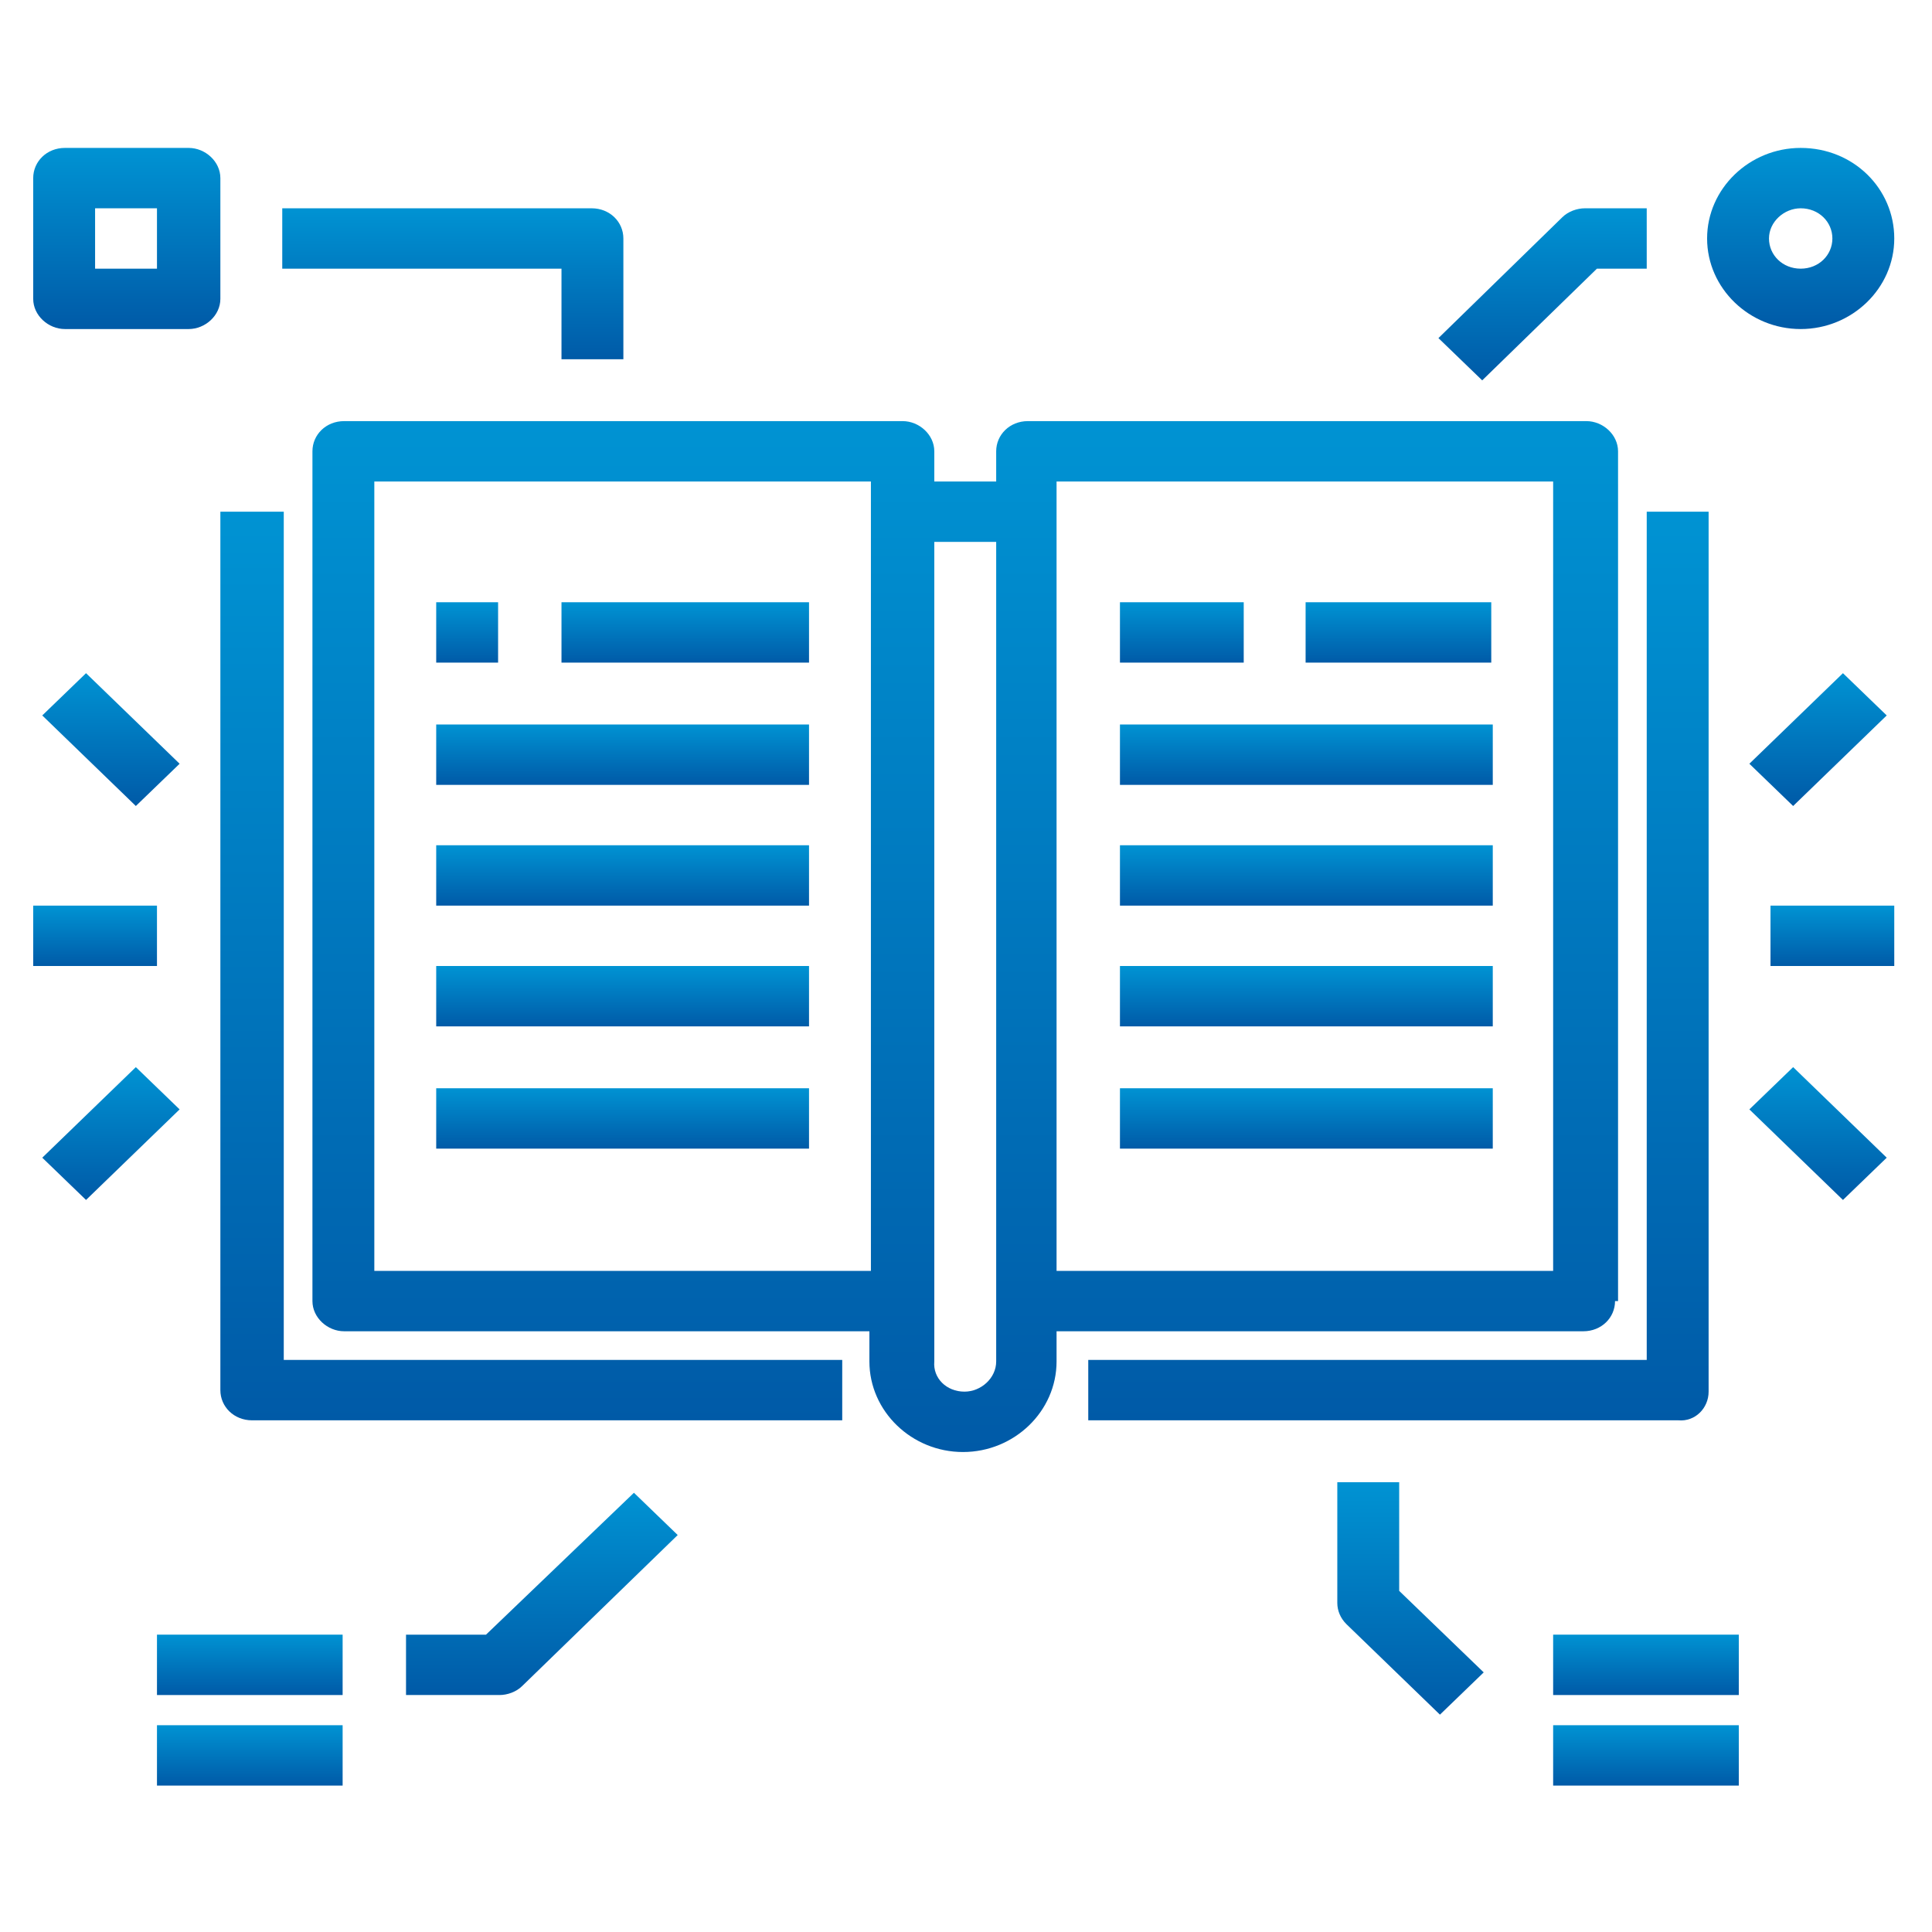 <?xml version="1.0" encoding="utf-8"?>
<!-- Generator: Adobe Illustrator 23.0.0, SVG Export Plug-In . SVG Version: 6.00 Build 0)  -->
<svg version="1.1" xmlns="http://www.w3.org/2000/svg" xmlns:xlink="http://www.w3.org/1999/xlink" x="0px" y="0px"
	 viewBox="0 0 128 128" style="enable-background:new 0 0 128 128;" xml:space="preserve">
<style type="text/css">
	.st0{display:none;}
	.st1{display:inline;fill:url(#SVGID_1_);}
	.st2{display:inline;fill:url(#SVGID_2_);}
	.st3{display:inline;fill-rule:evenodd;clip-rule:evenodd;fill:url(#SVGID_3_);}
	.st4{display:inline;fill-rule:evenodd;clip-rule:evenodd;fill:url(#SVGID_4_);}
	.st5{display:inline;fill-rule:evenodd;clip-rule:evenodd;fill:url(#SVGID_5_);}
	.st6{display:inline;fill:none;}
	.st7{display:inline;fill:none;filter:url(#Adobe_OpacityMaskFilter);}
	.st8{display:inline;mask:url(#mask0_1_);}
	.st9{fill:url(#SVGID_6_);}
	.st10{fill:url(#SVGID_7_);}
	.st11{fill:url(#SVGID_8_);}
	.st12{fill:url(#SVGID_9_);}
	.st13{fill:url(#SVGID_10_);}
	.st14{fill:url(#SVGID_11_);}
	.st15{fill:url(#SVGID_12_);}
	.st16{fill-rule:evenodd;clip-rule:evenodd;fill:url(#SVGID_13_);}
	.st17{fill:url(#SVGID_14_);}
	.st18{fill:url(#SVGID_15_);}
	.st19{fill:url(#SVGID_16_);}
	.st20{fill:url(#SVGID_17_);}
	.st21{fill:url(#SVGID_18_);}
	.st22{fill:url(#SVGID_19_);}
	.st23{fill:url(#SVGID_20_);}
	.st24{fill:url(#SVGID_21_);}
	.st25{fill:url(#SVGID_22_);}
	.st26{fill-rule:evenodd;clip-rule:evenodd;fill:url(#SVGID_23_);}
	.st27{fill-rule:evenodd;clip-rule:evenodd;fill:url(#SVGID_24_);}
	.st28{fill:url(#SVGID_25_);}
	.st29{fill:url(#SVGID_26_);}
	.st30{fill:url(#SVGID_27_);}
	.st31{fill:url(#SVGID_28_);}
	.st32{fill:url(#SVGID_29_);}
	.st33{fill:url(#SVGID_30_);}
	.st34{fill:url(#SVGID_31_);}
	.st35{fill:url(#SVGID_32_);}
	.st36{fill:url(#SVGID_33_);}
	.st37{fill:url(#SVGID_34_);}
	.st38{fill:url(#SVGID_35_);}
	.st39{fill:url(#SVGID_36_);}
	.st40{fill:url(#SVGID_37_);}
</style>
<g id="Layer_1" class="st0">
	
		<linearGradient id="SVGID_1_" gradientUnits="userSpaceOnUse" x1="344.421" y1="-289.926" x2="344.421" y2="-282.474" gradientTransform="matrix(1 0 0 -1 -242 -202)">
		<stop  offset="0" style="stop-color:#005AA7"/>
		<stop  offset="1" style="stop-color:#0093D3"/>
	</linearGradient>
	<path class="st1" d="M104.9,82c-0.4,1.3-1.4,2.2-2.5,2.2c-1.1,0-2.2-0.9-2.5-2.3c-0.2-1-1.3-1.6-2.3-1.4c-1,0.2-1.6,1.3-1.4,2.3
		c0.7,3,3.3,5.1,6.1,5.1c2.8,0,5.3-2,6.1-4.9c0.3-1-0.3-2-1.3-2.3C106.2,80.4,105.2,81,104.9,82z"/>
	
		<linearGradient id="SVGID_2_" gradientUnits="userSpaceOnUse" x1="308.831" y1="-271.389" x2="308.831" y2="-264.696" gradientTransform="matrix(1 0 0 -1 -242 -202)">
		<stop  offset="0" style="stop-color:#005AA7"/>
		<stop  offset="1" style="stop-color:#0093D3"/>
	</linearGradient>
	<path class="st2" d="M56.9,65.9c-0.9,0.5-1.2,1.7-0.6,2.6c0.5,0.9,1.7,1.2,2.6,0.6c5-3,10.8-3.5,16.2-1.4c1,0.4,2.1-0.1,2.4-1.1
		c0.4-1-0.1-2.1-1.1-2.4C69.9,61.7,63,62.3,56.9,65.9z"/>
	
		<linearGradient id="SVGID_3_" gradientUnits="userSpaceOnUse" x1="340.63" y1="-276.266" x2="340.63" y2="-250.739" gradientTransform="matrix(1 0 0 -1 -242 -202)">
		<stop  offset="0" style="stop-color:#005AA7"/>
		<stop  offset="1" style="stop-color:#0093D3"/>
	</linearGradient>
	<path class="st3" d="M98.4,74.3c-2.6,0-5.5-0.6-7.7-2.3C88,70,85.2,66,86.9,58c0.3-1.6,1.5-3,3-3.7c13.3-6.1,16.8-6,18.5-5.1
		c1.6,0.8,2.4,3,2.5,6.7c0.1,5.4-1.7,14.6-5.9,17C103.4,73.7,101,74.3,98.4,74.3z M91.5,57.7c-0.4,0.2-0.8,0.6-0.9,1
		c-1,4.9-0.2,8.3,2.3,10.2c3,2.2,7.9,1.8,10.1,0.6c1.2-0.7,2.8-3.6,3.6-8.6c0.8-4.6,0.3-7.7-0.1-8.4c-0.1,0-0.2,0-0.3,0
		C105.2,52.5,101.8,53,91.5,57.7z"/>
	
		<linearGradient id="SVGID_4_" gradientUnits="userSpaceOnUse" x1="308.817" y1="-330.6" x2="308.817" y2="-254.631" gradientTransform="matrix(1 0 0 -1 -242 -202)">
		<stop  offset="0" style="stop-color:#005AA7"/>
		<stop  offset="1" style="stop-color:#0093D3"/>
	</linearGradient>
	<path class="st4" d="M116.7,78l4.3,1.4c2.6,0.8,4.3,3.2,4.3,5.9v7.2c0,2.7-1.7,5-4.3,5.9l-7,2.2c-0.3,0.1-0.6,0.3-0.7,0.6
		c-3,5.2-7.6,9.5-13.7,12.7L98,125.2c0,0,0,0.1,0,0.1c-0.4,1.9-2.1,3.3-4,3.3h-7.3c-1.9,0-3.6-1.4-4-3.2l-1.7-5.7
		c-3,0.4-6.1,0.6-9.2,0.6c-2.2,0-4.5-0.1-6.6-0.3l-1.6,5.4c-0.4,1.9-2.1,3.2-4,3.2h-7.3c-2,0-3.7-1.4-4-3.3c0,0,0-0.1,0-0.1
		l-1.4-10.6c-5-2.8-9-6.5-11.8-10.9c-3-4.9-4.6-10.7-4.6-17.2c0-4.7,0.8-9.1,2.4-13c-1.8-0.3-3.7-0.2-5.4,0.1c1.5,1.4,2.4,3.4,2.5,6
		c0.4,7.4-11.7,9.7-13.5,2.3c-0.5-2.2-0.3-4.3,0.6-6c-2.5,0.9-4.6,2.5-5.1,4c-0.3,1-1.4,1.5-2.3,1.2c-1-0.3-1.5-1.4-1.2-2.3
		c1.3-4.2,7.9-7.8,13.5-7.4c1.8-0.9,3.7-1.3,5.3-1.5c2.5-0.4,5.1-0.3,7.4,0.1c2-3.6,4.8-6.7,8.3-9.2c7.2-5.3,17.2-8.1,29-8.1
		c3.1,0,6.3,0.2,9.3,0.6c1,0.1,1.7,1.1,1.6,2.1c-0.1,1-1.1,1.8-2.1,1.6c-2.9-0.4-5.8-0.6-8.8-0.6c-11,0-20.2,2.5-26.8,7.4
		C37.9,69,34.3,76.6,34.3,86.4c0,11.2,5.1,19.8,14.8,25c0.7,0.4,1.3,1.1,1.4,1.9c0,0,0,0.1,0,0.1l1.5,11.1c0,0.2,0.2,0.3,0.3,0.3
		h7.3c0.2,0,0.3-0.1,0.3-0.3c0-0.1,0-0.1,0-0.2l1.8-6.1c0.3-1.4,1.6-2.3,3-2.1c2.3,0.3,4.6,0.4,7,0.4c3.2,0,6.4-0.2,9.5-0.7
		c1.4-0.2,2.8,0.7,3.1,2.1l1.9,6.5c0,0.1,0,0.1,0,0.2c0,0.2,0.2,0.3,0.3,0.3H94c0.2,0,0.3-0.1,0.3-0.3l1.6-11.8c0,0,0-0.1,0-0.1
		c0.2-0.8,0.7-1.5,1.4-1.9c5.7-3,10-6.8,12.7-11.5c0.6-1.1,1.7-1.9,2.8-2.3l7-2.2c1-0.3,1.7-1.2,1.7-2.3v-7.2c0-1-0.7-2-1.7-2.3
		l-4.3-1.4c-1.6-0.5-2.9-1.8-3.4-3.4c-0.4-1.3-0.9-2.6-1.6-3.8c-0.5-0.9-0.1-2.1,0.8-2.5c0.9-0.5,2.1-0.1,2.5,0.8
		c0.7,1.4,1.3,2.9,1.8,4.4C115.9,77.5,116.2,77.9,116.7,78z M20.2,81c0.3,1.5,2.2,1.8,3.4,1.6c0.7-0.1,2.8-0.6,2.7-2.9
		c-0.1-2.5-1.3-4-3.5-4.5C20.6,76.5,19.6,78.6,20.2,81z"/>
	
		<linearGradient id="SVGID_5_" gradientUnits="userSpaceOnUse" x1="284.714" y1="-252.15" x2="284.714" y2="-202.6" gradientTransform="matrix(1 0 0 -1 -242 -202)">
		<stop  offset="0" style="stop-color:#005AA7"/>
		<stop  offset="1" style="stop-color:#0093D3"/>
	</linearGradient>
	<path class="st5" d="M77.5,21.1c-2.2-2.5-5-4.3-8.1-5.2c-2.5-3.6-6-8.6-6.7-9.6c-1.2-1.7-3-2.8-5-3.2L43.8,0.8c-2.4-0.4-4.8,0-7,1
		c-0.7,0.3-1.5,0.7-2.4,1.1c-0.9,0.4-1.3,1.6-0.9,2.5C33.9,6.3,35,6.7,36,6.3c0.9-0.4,1.7-0.8,2.4-1.2c1.5-0.7,3.2-1,4.8-0.7
		l13.9,2.3c1,0.2,1.9,0.7,2.5,1.6c0.5,0.8,2.6,3.8,4.7,6.8c-1.8,0-3.5,0.3-5.1,0.8c-1-0.8-1.9-1.6-2.9-2.4l0,0l0,0l0,0
		c-0.4-0.3-0.8-0.7-1.2-1c-0.3-0.2-0.6-0.4-0.9-0.4l-5.5-0.9c-0.6-0.1-1.1,0.1-1.5,0.4l-8.8,7.7c-0.1,0.1-0.2,0.2-0.3,0.4
		c-1.2,1.8-1.1,4.8,0.3,6.4l0,0c0.9,1,2.1,1.6,3.4,1.7l7.2,0.5c3.2,0.2,7.5,2.3,9.3,4.6c0.3,0.4,0.7,1.1,0.7,1.7
		c-0.1,0.9-1.1,0.8-1.8,0.8c-1.8-0.1-3.6-0.3-5.4-0.4l0,0c-3.1-0.3-6.2-0.5-9.3-0.6c-2.6-0.1-5.2,0-7.8,0.2h0c-0.4,0-0.9,0-1.3,0.1
		c-2.3,0.1-4.7-0.4-6.7-1.6l-7.4-4.3c-0.6-0.4-1.3-0.7-2.1-0.9V11.3c0,0,5.4,0.4,5.4,0.4c0.1,0,0.3,0,0.4-0.1
		c1.2-0.3,2.8-0.8,4.9-1.7c1-0.4,1.4-1.5,1-2.4c-0.4-1-1.5-1.4-2.4-1c-1.7,0.7-3.1,1.2-4.1,1.5l-5.2-0.3V7.1c0-1.9-1.6-3.5-3.5-3.5
		H7.1c-1.9,0-3.5,1.6-3.5,3.5v23.6c0,1.9,1.6,3.5,3.5,3.5h6.5c1.6,0,3-1.1,3.3-2.6c0.1,0,7.7,4.5,7.7,4.5c2.7,1.5,5.7,2.3,8.8,2.1
		c4.8-0.2,9.5-0.1,14.3,0.2C50,45,56,49.6,63.1,50.1c4.6,0.3,9.2-1.3,12.7-4.3c3.5-3.1,5.6-7.4,5.9-12
		C82.1,29.1,80.5,24.6,77.5,21.1z M13.3,30.5h-6V7.4h6V30.5z M42,23.9c0.2,0,6.8,0.4,6.8,0.4c1.5-2.9,3.8-5.2,6.5-6.8L53,15.6
		l-4.1-0.7l-7.9,6.9C40.8,22.6,41,23.9,42,23.9z M62.6,34.9c0-0.4,0-0.7,0-1.1c0.4,0.2,0.9,0.5,1.3,0.7l0,0l0,0
		c0.5,0.3,1.1,0.6,1.6,0.9c0.9,0.6,1.8,1.4,1.5,2.6c-0.3,1.1-1.4,1.8-2.5,1.8c-1.1,0-2.3-0.4-3-1.2c-0.2-0.2-0.3-0.4-0.5-0.6
		c0.1,0.1,1.1-1.2,1.1-1.3C62.4,36.1,62.5,35.5,62.6,34.9z M73.3,43c2.8-2.4,4.4-5.8,4.7-9.5c0.2-3.7-1-7.2-3.4-10
		c-2.4-2.8-5.8-4.4-9.5-4.7c-5-0.3-9.8,2.1-12.5,6.2c2.2,0.7,4.4,1.8,6.1,3.1c0-0.4,0.1-0.8,0.2-1.2c0.6-2.3,2.7-3.3,5-3.3l0.1-1.7
		c0-0.4,0.3-0.6,0.7-0.6l1,0.1c0.4,0,0.6,0.3,0.6,0.7l-0.1,1.9c0.7,0.2,1.3,0.6,1.8,1l0-0.7c0-0.2,0.2-0.3,0.3-0.3l1.3,0.1
		c0.2,0,0.3,0.2,0.3,0.3l-0.3,5c0,0.2-0.2,0.3-0.3,0.3l-1-0.1c-0.1,0-0.3-0.1-0.3-0.3c-0.1-1.2-0.5-2.2-1-2.9
		c-0.6-0.7-1.4-1.1-2.5-1.2c-2.1-0.1-3.2,2.3-1.7,3.8c0.8,0.8,1.8,1.3,2.8,1.8c0.5,0.3,1,0.5,1.4,0.8c1.4,0.8,2.7,2,3.1,3.6
		c0.8,3.2-1.7,5.7-4.8,5.9l-0.2,2.2c0,0.4-0.3,0.6-0.7,0.6l-0.9-0.1c-0.4,0-0.6-0.3-0.6-0.7l0.1-2.2c-0.4-0.1-2.9-0.8-2.8-1.2l0,0.6
		c0,0.2-0.2,0.3-0.3,0.3L58.5,41c-0.2,0-0.3-0.2-0.3-0.3l0.1-1.7c-0.3,0-6.5-0.3-6.5-0.3c2.1,4.4,6.5,7.4,11.5,7.7
		C67,46.6,70.6,45.4,73.3,43z"/>
	<rect x="46.5" y="81.6" class="st6" width="47.7" height="14"/>
	<defs>
		<filter id="Adobe_OpacityMaskFilter" filterUnits="userSpaceOnUse" x="46.5" y="81.6" width="47.7" height="14">
			<feColorMatrix  type="matrix" values="1 0 0 0 0  0 1 0 0 0  0 0 1 0 0  0 0 0 1 0"/>
		</filter>
	</defs>
	<mask maskUnits="userSpaceOnUse" x="46.5" y="81.6" width="47.7" height="14" id="mask0_1_" style="display:inline;">
		<rect x="46.5" y="81.6" style="fill:none;filter:url(#Adobe_OpacityMaskFilter);" width="47.7" height="14"/>
	</mask>
	<g class="st8">
		
			<linearGradient id="SVGID_6_" gradientUnits="userSpaceOnUse" x1="312.369" y1="-297.6" x2="312.369" y2="-283.6" gradientTransform="matrix(1 0 0 -1 -242 -202)">
			<stop  offset="0" style="stop-color:#005AA7"/>
			<stop  offset="1" style="stop-color:#0093D3"/>
		</linearGradient>
		<rect x="46.5" y="81.6" class="st9" width="47.7" height="14"/>
	</g>
</g>
<g id="Layer_2">
	
		<linearGradient id="SVGID_7_" gradientUnits="userSpaceOnUse" x1="277.107" y1="-296.192" x2="277.107" y2="-235.949" gradientTransform="matrix(1 0 0 -1 -242 -202)">
		<stop  offset="0" style="stop-color:#005AA7"/>
		<stop  offset="1" style="stop-color:#0093D3"/>
	</linearGradient>
	<path class="st10" d="M18.7,33.9h-4.1v58.2c0,1.1,0.9,2,2.1,2h39.1v-4h-37V33.9z"/>
	
		<linearGradient id="SVGID_8_" gradientUnits="userSpaceOnUse" x1="272.996" y1="-245.943" x2="272.996" y2="-241.923" gradientTransform="matrix(1 0 0 -1 -242 -202)">
		<stop  offset="0" style="stop-color:#005AA7"/>
		<stop  offset="1" style="stop-color:#0093D3"/>
	</linearGradient>
	<path class="st11" d="M28.9,39.9h4.1v4h-4.1V39.9z"/>
	
		<linearGradient id="SVGID_9_" gradientUnits="userSpaceOnUse" x1="287.384" y1="-245.943" x2="287.384" y2="-241.923" gradientTransform="matrix(1 0 0 -1 -242 -202)">
		<stop  offset="0" style="stop-color:#005AA7"/>
		<stop  offset="1" style="stop-color:#0093D3"/>
	</linearGradient>
	<path class="st12" d="M37.2,39.9h16.4v4H37.2V39.9z"/>
	
		<linearGradient id="SVGID_10_" gradientUnits="userSpaceOnUse" x1="283.273" y1="-253.983" x2="283.273" y2="-249.963" gradientTransform="matrix(1 0 0 -1 -242 -202)">
		<stop  offset="0" style="stop-color:#005AA7"/>
		<stop  offset="1" style="stop-color:#0093D3"/>
	</linearGradient>
	<path class="st13" d="M28.9,48h24.7v4H28.9V48z"/>
	
		<linearGradient id="SVGID_11_" gradientUnits="userSpaceOnUse" x1="283.273" y1="-262.022" x2="283.273" y2="-258.003" gradientTransform="matrix(1 0 0 -1 -242 -202)">
		<stop  offset="0" style="stop-color:#005AA7"/>
		<stop  offset="1" style="stop-color:#0093D3"/>
	</linearGradient>
	<path class="st14" d="M28.9,56h24.7v4H28.9V56z"/>
	
		<linearGradient id="SVGID_12_" gradientUnits="userSpaceOnUse" x1="283.273" y1="-270.062" x2="283.273" y2="-266.042" gradientTransform="matrix(1 0 0 -1 -242 -202)">
		<stop  offset="0" style="stop-color:#005AA7"/>
		<stop  offset="1" style="stop-color:#0093D3"/>
	</linearGradient>
	<path class="st15" d="M28.9,64h24.7v4H28.9V64z"/>
	
		<linearGradient id="SVGID_13_" gradientUnits="userSpaceOnUse" x1="305.882" y1="-298.202" x2="305.882" y2="-229.863" gradientTransform="matrix(1 0 0 -1 -242 -202)">
		<stop  offset="0" style="stop-color:#005AA7"/>
		<stop  offset="1" style="stop-color:#0093D3"/>
	</linearGradient>
	<path class="st16" d="M107,86.2c0,1.1-0.9,2-2.1,2H70v2c0,3.3-2.8,6-6.2,6s-6.2-2.7-6.2-6v-2H22.8c-1.1,0-2.1-0.9-2.1-2V29.9
		c0-1.1,0.9-2,2.1-2h37c1.1,0,2.1,0.9,2.1,2v2h4.1v-2c0-1.1,0.9-2,2.1-2h37c1.1,0,2.1,0.9,2.1,2V86.2z M102.9,31.9H70v52.3h32.9
		V31.9z M24.8,84.1V31.9h32.9v52.3H24.8z M63.9,92.2c1.1,0,2.1-0.9,2.1-2V35.9h-4.1v54.3C61.8,91.3,62.7,92.2,63.9,92.2z"/>
	
		<linearGradient id="SVGID_14_" gradientUnits="userSpaceOnUse" x1="334.656" y1="-296.192" x2="334.656" y2="-235.949" gradientTransform="matrix(1 0 0 -1 -242 -202)">
		<stop  offset="0" style="stop-color:#005AA7"/>
		<stop  offset="1" style="stop-color:#0093D3"/>
	</linearGradient>
	<path class="st17" d="M113.2,92.2V33.9h-4.1v56.2h-37v4h39.1C112.3,94.2,113.2,93.3,113.2,92.2z"/>
	
		<linearGradient id="SVGID_15_" gradientUnits="userSpaceOnUse" x1="334.656" y1="-245.943" x2="334.656" y2="-241.923" gradientTransform="matrix(1 0 0 -1 -242 -202)">
		<stop  offset="0" style="stop-color:#005AA7"/>
		<stop  offset="1" style="stop-color:#0093D3"/>
	</linearGradient>
	<path class="st18" d="M86.5,39.9h12.3v4H86.5V39.9z"/>
	
		<linearGradient id="SVGID_16_" gradientUnits="userSpaceOnUse" x1="320.269" y1="-245.943" x2="320.269" y2="-241.923" gradientTransform="matrix(1 0 0 -1 -242 -202)">
		<stop  offset="0" style="stop-color:#005AA7"/>
		<stop  offset="1" style="stop-color:#0093D3"/>
	</linearGradient>
	<path class="st19" d="M74.2,39.9h8.2v4h-8.2V39.9z"/>
	
		<linearGradient id="SVGID_17_" gradientUnits="userSpaceOnUse" x1="328.49" y1="-253.983" x2="328.49" y2="-249.963" gradientTransform="matrix(1 0 0 -1 -242 -202)">
		<stop  offset="0" style="stop-color:#005AA7"/>
		<stop  offset="1" style="stop-color:#0093D3"/>
	</linearGradient>
	<path class="st20" d="M74.2,48h24.7v4H74.2V48z"/>
	
		<linearGradient id="SVGID_18_" gradientUnits="userSpaceOnUse" x1="328.49" y1="-262.022" x2="328.49" y2="-258.003" gradientTransform="matrix(1 0 0 -1 -242 -202)">
		<stop  offset="0" style="stop-color:#005AA7"/>
		<stop  offset="1" style="stop-color:#0093D3"/>
	</linearGradient>
	<path class="st21" d="M74.2,56h24.7v4H74.2V56z"/>
	
		<linearGradient id="SVGID_19_" gradientUnits="userSpaceOnUse" x1="328.49" y1="-270.062" x2="328.49" y2="-266.042" gradientTransform="matrix(1 0 0 -1 -242 -202)">
		<stop  offset="0" style="stop-color:#005AA7"/>
		<stop  offset="1" style="stop-color:#0093D3"/>
	</linearGradient>
	<path class="st22" d="M74.2,64h24.7v4H74.2V64z"/>
	
		<linearGradient id="SVGID_20_" gradientUnits="userSpaceOnUse" x1="283.273" y1="-278.102" x2="283.273" y2="-274.082" gradientTransform="matrix(1 0 0 -1 -242 -202)">
		<stop  offset="0" style="stop-color:#005AA7"/>
		<stop  offset="1" style="stop-color:#0093D3"/>
	</linearGradient>
	<path class="st23" d="M28.9,72.1h24.7v4H28.9V72.1z"/>
	
		<linearGradient id="SVGID_21_" gradientUnits="userSpaceOnUse" x1="328.49" y1="-278.102" x2="328.49" y2="-274.082" gradientTransform="matrix(1 0 0 -1 -242 -202)">
		<stop  offset="0" style="stop-color:#005AA7"/>
		<stop  offset="1" style="stop-color:#0093D3"/>
	</linearGradient>
	<path class="st24" d="M74.2,72.1h24.7v4H74.2V72.1z"/>
	
		<linearGradient id="SVGID_22_" gradientUnits="userSpaceOnUse" x1="344.206" y1="-227.264" x2="344.206" y2="-215.793" gradientTransform="matrix(1 0 0 -1 -242 -202)">
		<stop  offset="0" style="stop-color:#005AA7"/>
		<stop  offset="1" style="stop-color:#0093D3"/>
	</linearGradient>
	<path class="st25" d="M105.8,17.8h3.3v-4H105c-0.5,0-1.1,0.2-1.5,0.6l-8.2,8l2.9,2.8L105.8,17.8z"/>
	
		<linearGradient id="SVGID_23_" gradientUnits="userSpaceOnUse" x1="361.375" y1="-223.833" x2="361.375" y2="-211.773" gradientTransform="matrix(1 0 0 -1 -242 -202)">
		<stop  offset="0" style="stop-color:#005AA7"/>
		<stop  offset="1" style="stop-color:#0093D3"/>
	</linearGradient>
	<path class="st26" d="M125.5,15.8c0,3.3-2.8,6-6.2,6c-3.4,0-6.2-2.7-6.2-6c0-3.3,2.8-6,6.2-6C122.8,9.8,125.5,12.5,125.5,15.8z
		 M121.4,15.8c0-1.1-0.9-2-2.1-2c-1.1,0-2.1,0.9-2.1,2s0.9,2,2.1,2C120.5,17.8,121.4,16.9,121.4,15.8z"/>
	
		<linearGradient id="SVGID_24_" gradientUnits="userSpaceOnUse" x1="250.387" y1="-223.833" x2="250.387" y2="-211.773" gradientTransform="matrix(1 0 0 -1 -242 -202)">
		<stop  offset="0" style="stop-color:#005AA7"/>
		<stop  offset="1" style="stop-color:#0093D3"/>
	</linearGradient>
	<path class="st27" d="M12.5,21.8H4.3c-1.1,0-2.1-0.9-2.1-2v-8c0-1.1,0.9-2,2.1-2h8.2c1.1,0,2.1,0.9,2.1,2v8
		C14.6,20.9,13.6,21.8,12.5,21.8z M10.4,13.8H6.3v4h4.1V13.8z"/>
	
		<linearGradient id="SVGID_25_" gradientUnits="userSpaceOnUse" x1="271.968" y1="-225.843" x2="271.968" y2="-215.793" gradientTransform="matrix(1 0 0 -1 -242 -202)">
		<stop  offset="0" style="stop-color:#005AA7"/>
		<stop  offset="1" style="stop-color:#0093D3"/>
	</linearGradient>
	<path class="st28" d="M37.2,23.8h4.1v-8c0-1.1-0.9-2-2.1-2H18.7v4h18.5V23.8z"/>
	
		<linearGradient id="SVGID_26_" gradientUnits="userSpaceOnUse" x1="277.833" y1="-314.282" x2="277.833" y2="-300.801" gradientTransform="matrix(1 0 0 -1 -242 -202)">
		<stop  offset="0" style="stop-color:#005AA7"/>
		<stop  offset="1" style="stop-color:#0093D3"/>
	</linearGradient>
	<path class="st29" d="M32.2,108.3h-5.3v4h6.2c0.5,0,1.1-0.2,1.5-0.6l10.3-10l-2.9-2.8L32.2,108.3z"/>
	
		<linearGradient id="SVGID_27_" gradientUnits="userSpaceOnUse" x1="258.609" y1="-314.282" x2="258.609" y2="-310.262" gradientTransform="matrix(1 0 0 -1 -242 -202)">
		<stop  offset="0" style="stop-color:#005AA7"/>
		<stop  offset="1" style="stop-color:#0093D3"/>
	</linearGradient>
	<path class="st30" d="M10.4,108.3h12.3v4H10.4V108.3z"/>
	
		<linearGradient id="SVGID_28_" gradientUnits="userSpaceOnUse" x1="258.609" y1="-320.312" x2="258.609" y2="-316.292" gradientTransform="matrix(1 0 0 -1 -242 -202)">
		<stop  offset="0" style="stop-color:#005AA7"/>
		<stop  offset="1" style="stop-color:#0093D3"/>
	</linearGradient>
	<path class="st31" d="M10.4,114.3h12.3v4H10.4V114.3z"/>
	
		<linearGradient id="SVGID_29_" gradientUnits="userSpaceOnUse" x1="335.383" y1="-315.703" x2="335.383" y2="-300.212" gradientTransform="matrix(1 0 0 -1 -242 -202)">
		<stop  offset="0" style="stop-color:#005AA7"/>
		<stop  offset="1" style="stop-color:#0093D3"/>
	</linearGradient>
	<path class="st32" d="M92.7,98.2h-4.1v8c0,0.5,0.2,1,0.6,1.4l6.2,6l2.9-2.8l-5.6-5.4V98.2z"/>
	
		<linearGradient id="SVGID_30_" gradientUnits="userSpaceOnUse" x1="351.099" y1="-314.282" x2="351.099" y2="-310.262" gradientTransform="matrix(1 0 0 -1 -242 -202)">
		<stop  offset="0" style="stop-color:#005AA7"/>
		<stop  offset="1" style="stop-color:#0093D3"/>
	</linearGradient>
	<path class="st33" d="M102.9,108.3h12.3v4h-12.3V108.3z"/>
	
		<linearGradient id="SVGID_31_" gradientUnits="userSpaceOnUse" x1="351.099" y1="-320.312" x2="351.099" y2="-316.292" gradientTransform="matrix(1 0 0 -1 -242 -202)">
		<stop  offset="0" style="stop-color:#005AA7"/>
		<stop  offset="1" style="stop-color:#0093D3"/>
	</linearGradient>
	<path class="st34" d="M102.9,114.3h12.3v4h-12.3V114.3z"/>
	
		<linearGradient id="SVGID_32_" gradientUnits="userSpaceOnUse" x1="363.431" y1="-266.042" x2="363.431" y2="-262.022" gradientTransform="matrix(1 0 0 -1 -242 -202)">
		<stop  offset="0" style="stop-color:#005AA7"/>
		<stop  offset="1" style="stop-color:#0093D3"/>
	</linearGradient>
	<path class="st35" d="M117.3,60h8.2v4h-8.2V60z"/>
	
		<linearGradient id="SVGID_33_" gradientUnits="userSpaceOnUse" x1="362.403" y1="-255.404" x2="362.403" y2="-246.531" gradientTransform="matrix(1 0 0 -1 -242 -202)">
		<stop  offset="0" style="stop-color:#005AA7"/>
		<stop  offset="1" style="stop-color:#0093D3"/>
	</linearGradient>
	<path class="st36" d="M115.9,50.6l6.2-6l2.9,2.8l-6.2,6L115.9,50.6z"/>
	
		<linearGradient id="SVGID_34_" gradientUnits="userSpaceOnUse" x1="362.405" y1="-281.534" x2="362.405" y2="-272.661" gradientTransform="matrix(1 0 0 -1 -242 -202)">
		<stop  offset="0" style="stop-color:#005AA7"/>
		<stop  offset="1" style="stop-color:#0093D3"/>
	</linearGradient>
	<path class="st37" d="M115.9,73.5l2.9-2.8l6.2,6l-2.9,2.8L115.9,73.5z"/>
	
		<linearGradient id="SVGID_35_" gradientUnits="userSpaceOnUse" x1="248.332" y1="-266.042" x2="248.332" y2="-262.022" gradientTransform="matrix(1 0 0 -1 -242 -202)">
		<stop  offset="0" style="stop-color:#005AA7"/>
		<stop  offset="1" style="stop-color:#0093D3"/>
	</linearGradient>
	<path class="st38" d="M2.2,60h8.2v4H2.2V60z"/>
	
		<linearGradient id="SVGID_36_" gradientUnits="userSpaceOnUse" x1="249.361" y1="-255.405" x2="249.361" y2="-246.532" gradientTransform="matrix(1 0 0 -1 -242 -202)">
		<stop  offset="0" style="stop-color:#005AA7"/>
		<stop  offset="1" style="stop-color:#0093D3"/>
	</linearGradient>
	<path class="st39" d="M2.8,47.4l2.9-2.8l6.2,6L9,53.4L2.8,47.4z"/>
	
		<linearGradient id="SVGID_37_" gradientUnits="userSpaceOnUse" x1="249.359" y1="-281.532" x2="249.359" y2="-272.659" gradientTransform="matrix(1 0 0 -1 -242 -202)">
		<stop  offset="0" style="stop-color:#005AA7"/>
		<stop  offset="1" style="stop-color:#0093D3"/>
	</linearGradient>
	<path class="st40" d="M2.8,76.7l6.2-6l2.9,2.8l-6.2,6L2.8,76.7z"/>
</g>
</svg>
